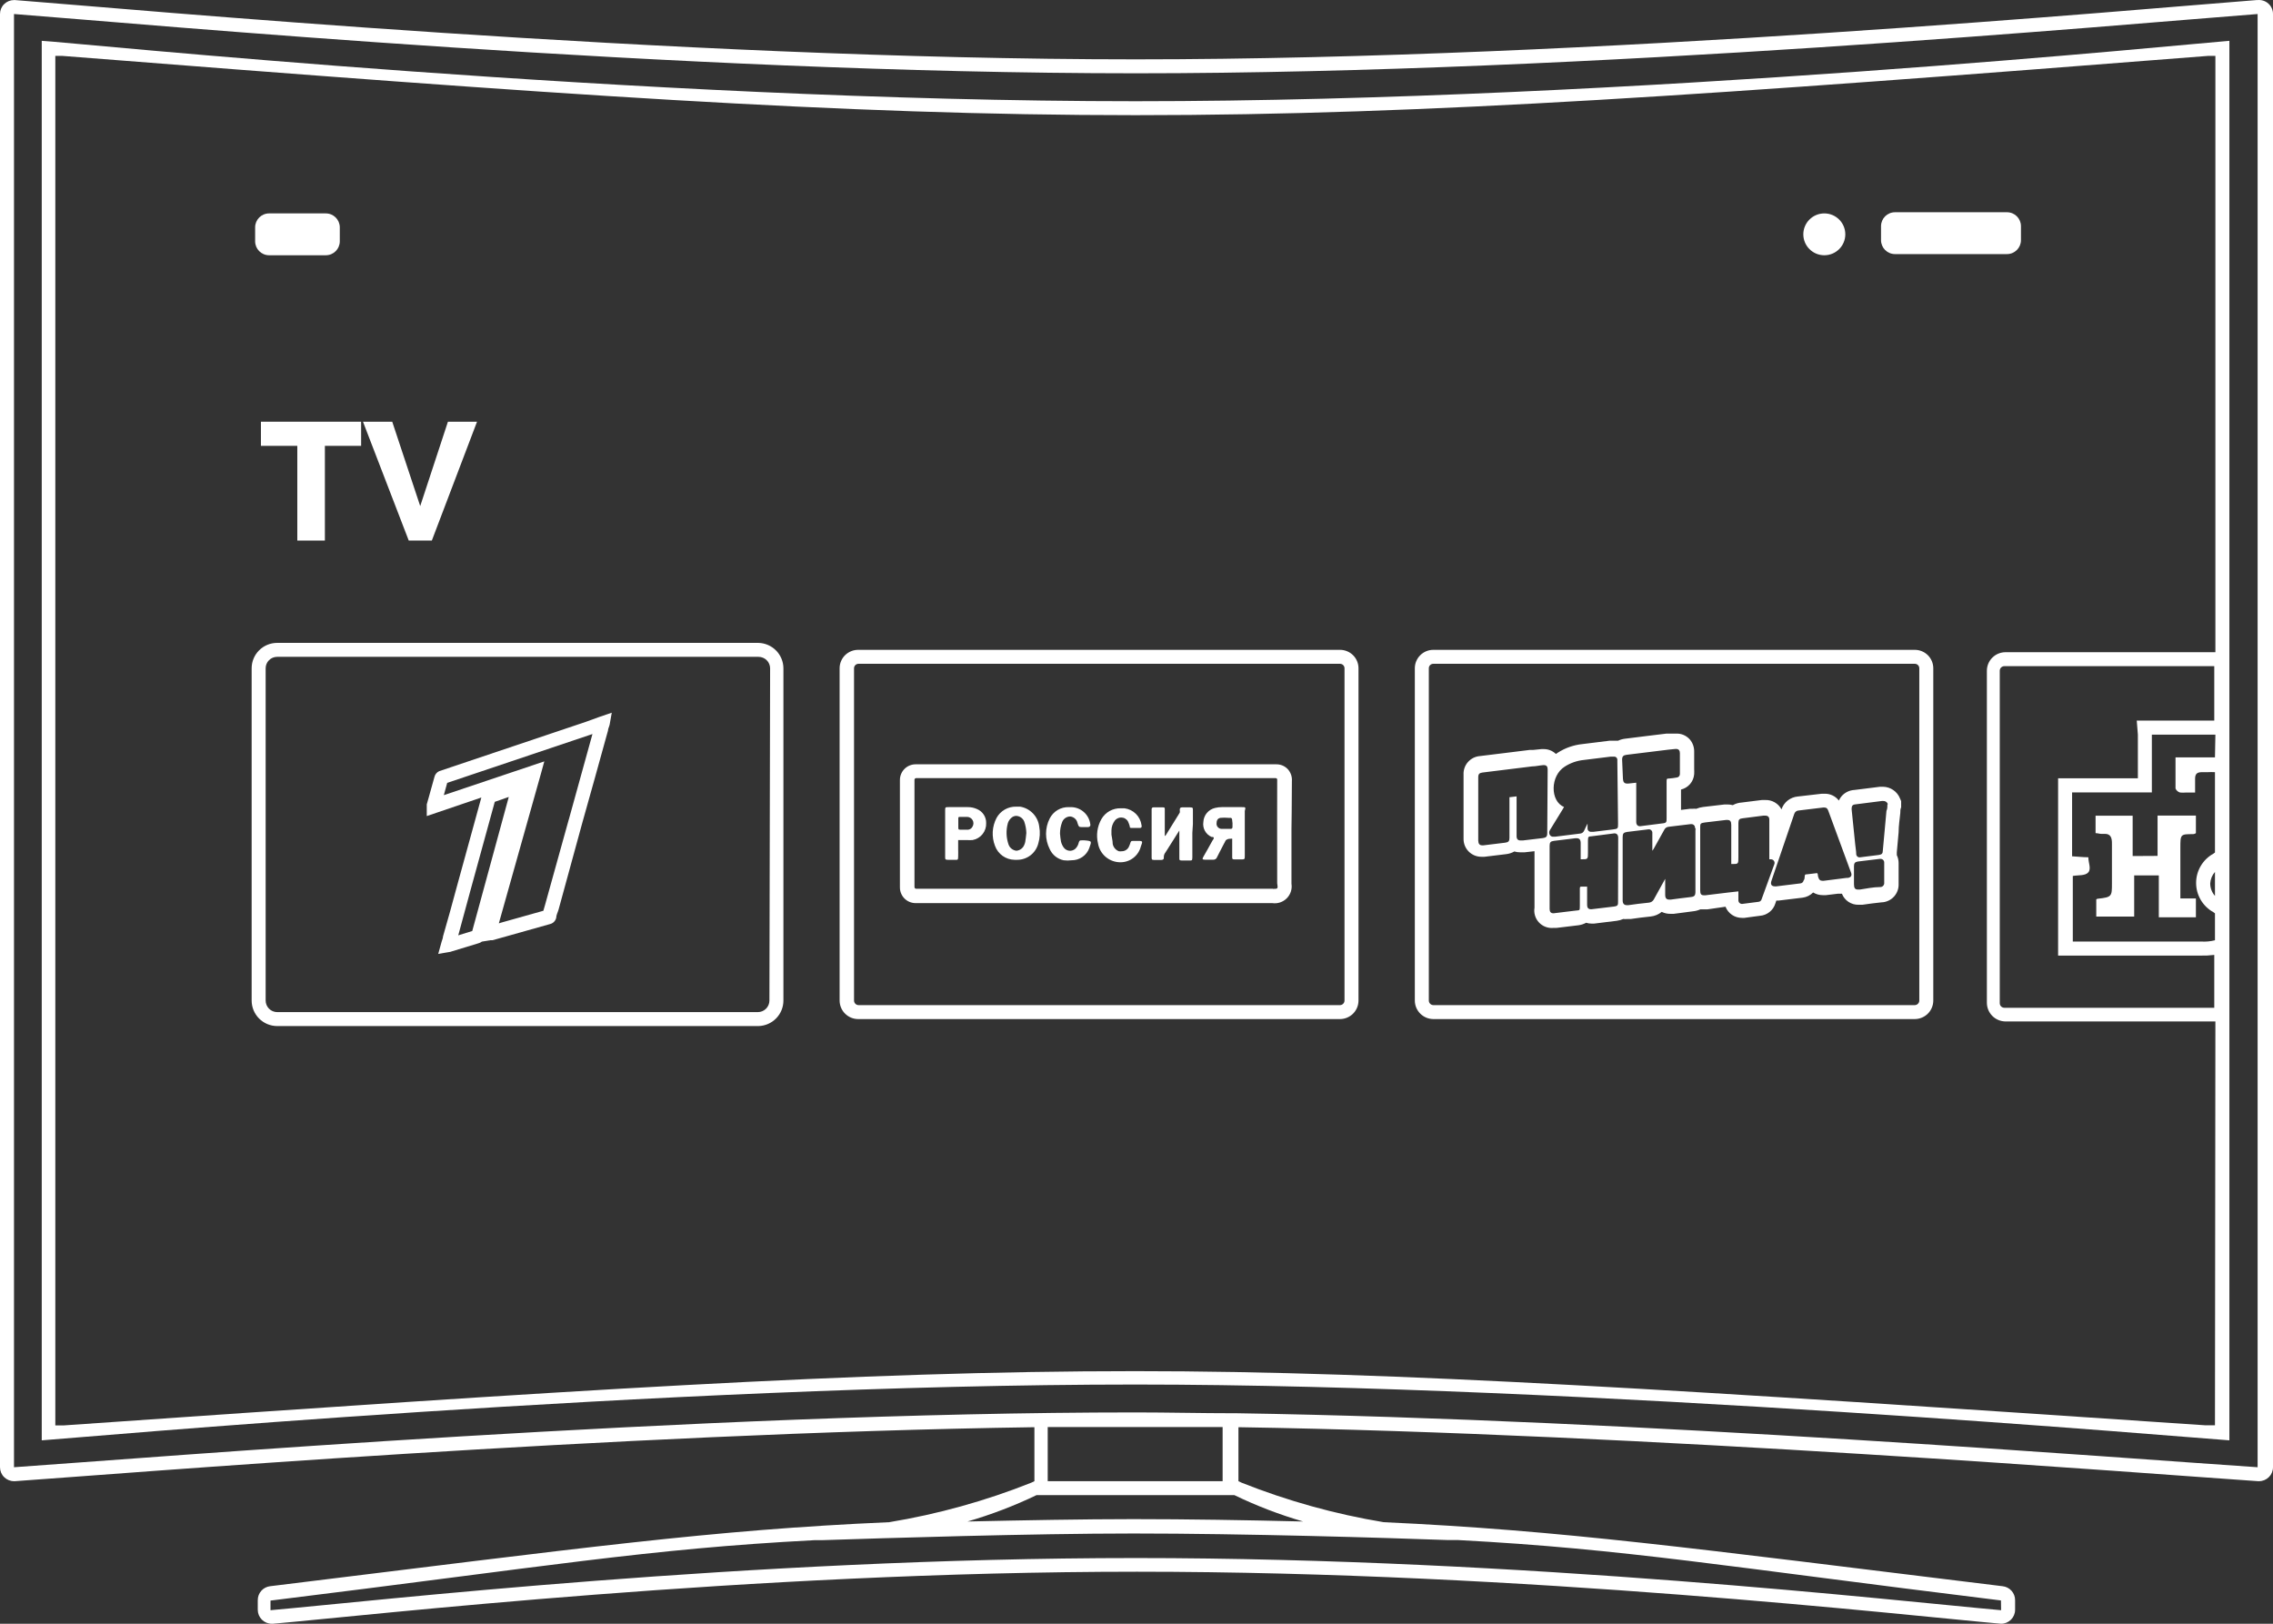 <svg width="196" height="140" viewBox="0 0 196 140" version="1.1" xmlns="http://www.w3.org/2000/svg" xmlns:xlink="http://www.w3.org/1999/xlink">
<rect x="0" y="0" width="196" height="140" fill="#333333" stroke="none"/>
<title>Tv2</title>
<desc>Created using Figma</desc>
<g id="Canvas" transform="translate(-10062 -1385)">
<g id="Tv2">
<g id="Layer 2">
<g id="Layer 1">
<g id="Vector">
<use xlink:href="#path0_fill" transform="translate(10062 1385)" fill="#FFFFFF"/>
</g>
<g id="Vector">
<use xlink:href="#path1_fill" transform="translate(10065.6 1388.52)" fill="#FFFFFF"/>
</g>
<g id="Vector">
<use xlink:href="#path2_fill" transform="translate(10084.5 1421.36)" fill="#FFFFFF"/>
</g>
<g id="Vector">
<use xlink:href="#path3_fill" transform="translate(10093.3 1421.36)" fill="#FFFFFF"/>
</g>
<g id="Vector">
<use xlink:href="#path4_fill" transform="translate(10098.8 1446.45)" fill="#FFFFFF"/>
</g>
<g id="Vector">
<use xlink:href="#path5_fill" transform="translate(10083.7 1440.43)" fill="#FFFFFF"/>
</g>
<g id="Vector">
<use xlink:href="#path6_fill" transform="translate(10134.4 1441.03)" fill="#FFFFFF"/>
</g>
<g id="Vector">
<use xlink:href="#path7_fill" transform="translate(10139.6 1450.9)" fill="#FFFFFF"/>
</g>
<g id="Vector">
<use xlink:href="#path8_fill" transform="translate(10165.7 1454.59)" fill="#FFFFFF"/>
</g>
<g id="Vector">
<use xlink:href="#path9_fill" transform="translate(10161.3 1454.61)" fill="#FFFFFF"/>
</g>
<g id="Vector">
<use xlink:href="#path10_fill" transform="translate(10156.6 1454.69)" fill="#FFFFFF"/>
</g>
<g id="Vector">
<use xlink:href="#path11_fill" transform="translate(10152.2 1454.59)" fill="#FFFFFF"/>
</g>
<g id="Vector">
<use xlink:href="#path12_fill" transform="translate(10147.6 1454.55)" fill="#FFFFFF"/>
</g>
<g id="Vector">
<use xlink:href="#path13_fill" transform="translate(10143.5 1454.59)" fill="#FFFFFF"/>
</g>
<g id="Vector">
<use xlink:href="#path14_fill" transform="translate(10184 1441.03)" fill="#FFFFFF"/>
</g>
<g id="Vector">
<use xlink:href="#path15_fill" transform="translate(10188.2 1448.25)" fill="#FFFFFF"/>
</g>
<g id="Vector">
<use xlink:href="#path16_fill" transform="translate(10084 1403.4)" fill="#FFFFFF"/>
</g>
<g id="Vector">
<use xlink:href="#path17_fill" transform="translate(10224.2 1403.3)" fill="#FFFFFF"/>
</g>
<g id="Vector">
<use xlink:href="#path18_fill" transform="translate(10217.5 1403.4)" fill="#FFFFFF"/>
</g>
<g id="Vector">
<use xlink:href="#path19_fill" transform="translate(10242.7 1455.32)" fill="#FFFFFF"/>
</g>
</g>
</g>
</g>
</g>
<defs>
<path id="path0_fill" d="M 194.673 0.006L 194.588 0.006C 185.092 0.728 137.633 5.117 97.934 5.117C 57.92 5.117 10.764 0.728 1.291 0.006L 1.207 0.006C 0.887 0.006 0.58 0.133 0.353 0.358C 0.127 0.584 3.26546e-16 0.89 0 1.209L 2.34443e-16 126.506C 4.10276e-16 126.825 0.127 127.131 0.353 127.356C 0.58 127.582 0.887 127.708 1.207 127.708L 1.291 127.708C 10.16 127.095 52.828 123.583 89.197 123.054L 89.197 126.361L 89.197 127.708L 88.92 127.841C 84.972 129.412 80.866 130.553 76.672 131.244C 61.263 131.918 50.499 133.433 23.289 136.765C 22.994 136.8 22.724 136.942 22.528 137.164C 22.332 137.386 22.225 137.672 22.227 137.967L 22.227 138.797C 22.227 139.116 22.354 139.422 22.58 139.648C 22.807 139.873 23.114 140 23.434 140L 23.542 140C 31.723 139.29 64.569 135.514 98.042 135.514C 131.515 135.514 164.409 139.29 172.554 140C 172.874 140 173.181 139.873 173.408 139.648C 173.634 139.422 173.761 139.116 173.761 138.797L 173.761 137.967C 173.763 137.67 173.654 137.383 173.456 137.161C 173.257 136.938 172.984 136.797 172.687 136.765C 145.489 133.433 134.725 131.954 119.316 131.244C 115.123 130.551 111.016 129.41 107.068 127.841L 106.791 127.708L 106.791 126.133L 106.791 123.054C 141.784 123.607 185.743 127.107 194.709 127.708L 194.793 127.708C 195.113 127.708 195.42 127.582 195.647 127.356C 195.873 127.131 196 126.825 196 126.506L 196 1.209C 196.001 1.04 195.966 0.873 195.898 0.719C 195.83 0.565 195.73 0.426 195.605 0.313C 195.48 0.199 195.332 0.113 195.172 0.061C 195.011 0.008 194.841 -0.011 194.673 0.006ZM 106.441 128.911C 108.348 129.833 110.33 130.593 112.365 131.184C 107.539 131.064 102.374 130.98 97.716 130.98C 93.469 130.98 88.268 131.076 83.429 131.184C 85.472 130.591 87.462 129.831 89.378 128.911L 106.441 128.911ZM 172.554 138.833C 163.951 138.076 131.383 134.335 97.934 134.335C 64.485 134.335 31.929 138.076 23.325 138.833L 23.325 138.004C 47.253 135.057 55.712 133.554 70.204 132.796L 70.832 132.796C 76.286 132.615 88.932 132.219 97.728 132.219C 107.382 132.219 119.449 132.591 124.83 132.784L 125.156 132.784L 125.723 132.784C 140.203 133.554 148.65 135.057 172.542 137.992L 172.554 138.833ZM 90.344 127.708L 90.344 126.361L 90.344 123.042L 97.885 123.042L 105.427 123.042L 105.427 126.169L 105.427 127.708L 90.344 127.708ZM 106.682 121.851L 106.465 121.851C 103.557 121.851 100.697 121.779 97.934 121.779C 60.334 121.779 12.767 125.712 1.207 126.506L 1.207 1.209C 12.429 2.063 58.306 6.32 97.946 6.32C 137.319 6.32 183.414 2.063 194.673 1.209L 194.673 126.506C 183.704 125.784 141.181 122.393 106.682 121.851Z"/>
<path id="path1_fill" d="M 188.639 9.17585e-08C 186.359 0.144 136.933 5.208 94.314 5.208C 51.404 5.208 2.281 0.096 0 9.17585e-08L 0 120.667C 2.269 120.534 53.637 115.856 94.314 115.856C 132.782 115.856 186.383 120.534 188.639 120.667L 188.639 84.586L 188.639 61.795L 188.639 59.81L 188.639 52.714L 188.639 9.17585e-08ZM 180.748 59.822L 180.748 63.587L 173.87 63.587L 173.87 71.464L 173.87 78.873L 175.076 78.873L 186.129 78.873C 186.533 78.883 186.936 78.863 187.336 78.813L 187.336 83.371L 169.236 83.371C 169.184 83.371 169.132 83.361 169.084 83.341C 169.035 83.321 168.991 83.292 168.954 83.255C 168.917 83.218 168.888 83.174 168.868 83.126C 168.848 83.078 168.838 83.026 168.838 82.974L 168.838 54.302C 168.841 54.199 168.884 54.101 168.959 54.029C 169.033 53.957 169.132 53.917 169.236 53.917L 187.336 53.917L 187.336 58.607L 180.651 58.607L 180.748 59.822ZM 187.396 71.645L 187.396 73.725C 187.133 73.431 186.987 73.05 186.986 72.655C 187.008 72.286 187.153 71.935 187.396 71.657L 187.396 71.645ZM 187.396 119.368L 186.54 119.368C 141.893 116.361 116.842 114.701 94.277 114.701C 70.373 114.701 45.335 116.361 1.894 119.38L 1.17 119.38L 1.17 1.299L 1.774 1.299C 43.971 4.618 69.046 6.41 94.314 6.41C 119.581 6.41 144.475 4.618 186.805 1.299L 187.433 1.299L 187.433 52.714L 169.333 52.714C 168.909 52.714 168.503 52.881 168.202 53.178C 167.901 53.476 167.731 53.88 167.728 54.302L 167.728 82.95C 167.731 83.373 167.901 83.778 168.201 84.078C 168.501 84.377 168.908 84.546 169.333 84.55L 187.433 84.55L 187.396 119.368ZM 187.396 61.783L 183.994 61.783C 183.994 62.685 183.994 63.575 183.994 64.465C 184.029 64.549 184.083 64.624 184.152 64.685C 184.221 64.745 184.303 64.789 184.392 64.813C 184.565 64.826 184.738 64.826 184.911 64.813L 185.683 64.813C 185.683 64.356 185.683 64.008 185.683 63.611C 185.683 63.214 185.852 63.057 186.262 63.057L 186.757 63.057C 186.97 63.045 187.183 63.045 187.396 63.057L 187.396 69.985L 187.264 70.081C 186.811 70.331 186.434 70.697 186.171 71.141C 185.908 71.585 185.77 72.091 185.77 72.607C 185.77 73.123 185.908 73.629 186.171 74.073C 186.434 74.517 186.811 74.883 187.264 75.132L 187.396 75.229L 187.396 77.55C 187.003 77.65 186.595 77.687 186.19 77.658L 175.137 77.658L 175.137 72.005C 175.607 71.921 176.211 72.005 176.476 71.693C 176.741 71.38 176.476 70.863 176.476 70.394C 176.005 70.394 175.547 70.334 175.076 70.31L 175.076 64.801L 181.954 64.801L 181.954 59.822L 187.433 59.822L 187.396 61.783Z"/>
<path id="path2_fill" d="M 5.514 10.247L 5.514 2.081L 8.64 2.081L 8.64 -5.50551e-07L -7.36495e-07 -5.50551e-07L -7.36495e-07 2.081L 3.137 2.081L 3.137 10.247L 5.514 10.247Z"/>
<path id="path3_fill" d="M 5.937 10.247L 9.834 -5.50551e-07L 7.325 -5.50551e-07L 4.935 7.276L 2.522 -5.50551e-07L -1.84124e-07 -5.50551e-07L 3.946 10.247L 5.937 10.247Z"/>
<path id="path4_fill" d="M 13.732 0.782L 1.074 5.039C 0.972 5.084 0.882 5.152 0.811 5.238C 0.74 5.324 0.689 5.424 0.664 5.532L 0.181 7.264L -2.76186e-07 7.902L -2.76186e-07 8.912L 4.706 7.312L 2.606 14.95C 2.22 16.393 1.822 17.836 1.4 19.291C 1.4 19.448 1.315 19.592 1.279 19.748L 0.989 20.795L 1.919 20.638C 2.002 20.631 2.083 20.61 2.16 20.578L 4.453 19.881C 4.562 19.852 4.664 19.803 4.754 19.736L 5.49 19.616L 5.671 19.616L 6.878 19.279L 10.595 18.233C 10.733 18.206 10.86 18.139 10.961 18.041C 11.062 17.942 11.132 17.817 11.162 17.68C 11.162 17.451 11.294 17.223 11.367 16.97L 13.406 9.513C 14.13 6.948 14.846 4.378 15.554 1.804L 15.626 1.551C 15.626 1.383 15.735 1.203 15.771 1.022L 15.952 1.83517e-07L 14.89 0.361L 13.732 0.782ZM 3.922 18.822L 2.715 19.195C 3.077 17.888 3.431 16.585 3.777 15.286L 5.864 7.685L 7.071 7.264L 3.922 18.822ZM 12.248 9.201L 10.196 16.585L 10.052 17.078L 6.54 18.064L 6.214 18.161C 7.413 13.871 8.62 9.581 9.834 5.292L 10.136 4.197L 1.472 7.108L 1.762 6.05L 14.106 1.9L 14.287 1.84C 13.611 4.31 12.931 6.767 12.248 9.213L 12.248 9.201Z"/>
<path id="path5_fill" d="M 43.706 2.2022e-06L 2.196 2.2022e-06C 1.614 2.2022e-06 1.055 0.231 0.643 0.641C 0.231 1.052 2.46475e-10 1.608 2.46475e-10 2.189L 2.46475e-10 30.837C -8.71267e-06 31.419 0.231 31.977 0.642 32.389C 1.054 32.802 1.613 33.035 2.196 33.038L 43.706 33.038C 44.281 33.022 44.827 32.784 45.228 32.373C 45.63 31.962 45.854 31.411 45.854 30.837L 45.854 2.189C 45.851 1.618 45.625 1.07 45.224 0.661C 44.823 0.253 44.279 0.016 43.706 2.2022e-06ZM 44.647 30.837C 44.647 31.102 44.541 31.356 44.354 31.543C 44.166 31.73 43.911 31.835 43.645 31.835L 2.196 31.835C 1.933 31.832 1.681 31.726 1.496 31.539C 1.311 31.352 1.207 31.1 1.207 30.837L 1.207 2.189C 1.207 1.927 1.311 1.677 1.496 1.492C 1.682 1.307 1.934 1.203 2.196 1.203L 43.706 1.203C 43.969 1.203 44.222 1.306 44.41 1.491C 44.597 1.675 44.704 1.926 44.707 2.189L 44.647 30.837Z"/>
<path id="path6_fill" d="M 43.151 0L 1.629 0C 1.417 -0.004 1.206 0.033 1.008 0.111C 0.811 0.188 0.631 0.305 0.479 0.452C 0.327 0.6 0.207 0.777 0.125 0.972C 0.042 1.167 -5.47712e-05 1.376 5.31398e-08 1.588L 5.31398e-08 30.236C -1.19194e-05 30.658 0.167 31.063 0.466 31.363C 0.764 31.663 1.169 31.833 1.593 31.836L 43.151 31.836C 43.574 31.833 43.979 31.663 44.278 31.363C 44.576 31.063 44.743 30.658 44.743 30.236L 44.743 1.588C 44.743 1.167 44.576 0.763 44.277 0.465C 43.978 0.168 43.573 0 43.151 0ZM 43.537 30.236C 43.537 30.339 43.496 30.439 43.424 30.513C 43.352 30.587 43.254 30.63 43.151 30.633L 1.629 30.633C 1.526 30.63 1.427 30.587 1.355 30.513C 1.283 30.439 1.243 30.339 1.243 30.236L 1.243 1.588C 1.243 1.486 1.284 1.388 1.356 1.316C 1.428 1.244 1.527 1.203 1.629 1.203L 43.151 1.203C 43.253 1.203 43.351 1.244 43.424 1.316C 43.496 1.388 43.537 1.486 43.537 1.588L 43.537 30.236Z"/>
<path id="path7_fill" d="M 33.799 1.455C 33.814 1.268 33.791 1.08 33.731 0.902C 33.67 0.725 33.575 0.561 33.449 0.421C 33.323 0.286 33.169 0.179 32.999 0.106C 32.828 0.034 32.645 -0.002 32.459 0L 32.254 0L 1.339 0C 0.983 0.003 0.642 0.147 0.392 0.399C 0.141 0.651 -1.8254e-05 0.992 -4.04965e-06 1.347L -4.04965e-06 10.62C -1.8254e-05 10.975 0.141 11.316 0.392 11.568C 0.642 11.82 0.983 11.964 1.339 11.967L 32.11 11.967C 32.337 12 32.568 11.979 32.785 11.907C 33.003 11.834 33.2 11.711 33.361 11.549C 33.522 11.386 33.642 11.188 33.712 10.97C 33.782 10.752 33.799 10.521 33.763 10.295C 33.763 9.093 33.763 7.228 33.763 5.569C 33.799 3.668 33.787 1.732 33.799 1.455ZM 32.158 10.728L 1.388 10.728C 1.351 10.725 1.318 10.709 1.293 10.682C 1.268 10.655 1.255 10.62 1.255 10.584L 1.255 1.335C 1.255 1.299 1.268 1.264 1.293 1.237C 1.318 1.21 1.351 1.194 1.388 1.191L 32.399 1.191C 32.508 1.191 32.544 1.263 32.532 1.383C 32.52 1.504 32.532 7.397 32.532 10.247C 32.604 10.74 32.604 10.74 32.158 10.74L 32.158 10.728Z"/>
<path id="path8_fill" d="M 3.373 5.02108e-06L 1.659 5.02108e-06C 1.46 -0 1.261 0.024 1.068 0.072C 0.793 0.137 0.546 0.29 0.365 0.507C 0.185 0.724 0.08 0.993 0.066 1.275C 0.023 1.539 0.069 1.811 0.198 2.046C 0.327 2.282 0.531 2.467 0.778 2.574L 0.875 2.574C 0.959 2.574 0.983 2.658 0.947 2.742L 0.851 2.886C 0.597 3.356 0.332 3.813 0.066 4.282C -0.042 4.486 -0.03 4.522 0.199 4.534L 0.935 4.534C 1.005 4.535 1.073 4.513 1.13 4.472C 1.186 4.43 1.228 4.372 1.249 4.306C 1.406 3.981 1.587 3.656 1.756 3.319C 1.925 2.983 1.912 3.007 1.997 2.862C 2.051 2.815 2.114 2.779 2.183 2.756C 2.251 2.734 2.323 2.725 2.395 2.73C 2.446 2.713 2.501 2.713 2.552 2.73C 2.562 2.761 2.562 2.795 2.552 2.826L 2.552 3.103C 2.552 3.5 2.552 3.897 2.552 4.306C 2.552 4.45 2.552 4.51 2.769 4.51L 3.288 4.51C 3.638 4.51 3.638 4.51 3.638 4.173L 3.638 2.249L 3.638 0.337C 3.723 3.54847e-06 3.723 5.02108e-06 3.373 5.02108e-06ZM 2.576 1.756C 2.57 1.785 2.555 1.813 2.534 1.834C 2.512 1.855 2.485 1.87 2.455 1.876L 1.623 1.876C 1.511 1.87 1.405 1.822 1.327 1.742C 1.248 1.662 1.203 1.555 1.201 1.443C 1.201 1.167 1.273 0.974 1.538 0.926C 1.767 0.904 1.997 0.904 2.226 0.926L 2.455 0.926C 2.455 0.926 2.54 0.998 2.54 1.046C 2.58 1.263 2.592 1.499 2.576 1.756Z"/>
<path id="path9_fill" d="M 3.564 1.456C 3.564 1.059 3.564 0.65 3.564 0.253C 3.564 0.037 3.564 0.013 3.323 0.001L 2.623 0.001C 2.478 0.001 2.43 0.073 2.43 0.229C 2.446 0.304 2.446 0.382 2.43 0.458L 1.224 2.406L 1.139 2.478C 1.134 2.438 1.134 2.398 1.139 2.358L 1.139 0.157C 1.139 0.061 1.139 0.001 0.994 0.001L 0.162 0.001C 0.141 -0.001 0.119 0.001 0.099 0.009C 0.08 0.016 0.062 0.027 0.047 0.042C 0.032 0.057 0.02 0.075 0.013 0.095C 0.006 0.115 0.003 0.136 0.005 0.157C -0.002 0.237 -0.002 0.317 0.005 0.397C 0.005 1.299 0.005 2.201 0.005 3.116L 0.005 4.318C 0.005 4.463 0.005 4.535 0.21 4.535L 0.837 4.535C 0.994 4.535 1.079 4.463 1.055 4.294C 1.052 4.145 1.104 4 1.199 3.885L 2.249 2.226L 2.394 1.997C 2.4 2.017 2.4 2.038 2.394 2.057C 2.4 2.161 2.4 2.266 2.394 2.37L 2.394 4.354C 2.394 4.559 2.394 4.571 2.611 4.583L 3.251 4.583C 3.492 4.583 3.504 4.583 3.516 4.33C 3.516 3.621 3.516 2.911 3.516 2.201L 3.564 1.456Z"/>
<path id="path10_fill" d="M 3.677 2.815C 3.545 2.815 3.4 2.815 3.267 2.815L 3.11 2.815C 2.929 2.815 2.917 2.815 2.82 3.14C 2.793 3.214 2.761 3.287 2.724 3.357C 2.666 3.462 2.58 3.55 2.476 3.611C 2.372 3.673 2.254 3.705 2.133 3.705C 2.049 3.718 1.963 3.718 1.879 3.705C 1.743 3.654 1.623 3.568 1.53 3.456C 1.437 3.344 1.374 3.211 1.348 3.068C 1.348 2.803 1.276 2.539 1.24 2.274C 1.24 2.142 1.24 2.009 1.24 1.889C 1.248 1.584 1.353 1.289 1.541 1.047C 1.606 0.969 1.687 0.906 1.779 0.863C 1.871 0.819 1.971 0.796 2.072 0.795C 2.192 0.794 2.31 0.824 2.414 0.883C 2.518 0.943 2.604 1.028 2.664 1.132C 2.728 1.267 2.781 1.408 2.82 1.552C 2.82 1.637 2.82 1.697 2.953 1.697L 3.689 1.697C 3.834 1.697 3.87 1.613 3.834 1.456C 3.784 1.086 3.612 0.742 3.346 0.479C 3.08 0.216 2.734 0.048 2.362 0.001L 2.048 0.001C 1.709 -0.01 1.374 0.072 1.078 0.237C 0.783 0.402 0.538 0.645 0.371 0.939C 0.013 1.575 -0.091 2.323 0.081 3.032C 0.159 3.493 0.401 3.91 0.762 4.208C 1.123 4.506 1.58 4.665 2.048 4.655C 2.446 4.649 2.83 4.513 3.142 4.267C 3.454 4.021 3.676 3.68 3.774 3.296C 3.919 2.887 3.955 2.839 3.677 2.815Z"/>
<path id="path11_fill" d="M 3.304 2.864L 3.099 2.864C 2.894 2.864 2.87 2.864 2.773 3.212C 2.748 3.28 2.716 3.345 2.677 3.405C 2.616 3.512 2.529 3.601 2.423 3.665C 2.317 3.728 2.197 3.763 2.073 3.766C 1.964 3.766 1.857 3.74 1.76 3.689C 1.664 3.639 1.581 3.566 1.518 3.477C 1.411 3.324 1.333 3.153 1.289 2.972C 1.249 2.745 1.221 2.516 1.204 2.286C 1.203 1.949 1.264 1.615 1.385 1.3C 1.437 1.156 1.532 1.032 1.658 0.944C 1.783 0.856 1.932 0.808 2.085 0.807C 2.237 0.822 2.38 0.885 2.492 0.987C 2.605 1.088 2.683 1.224 2.713 1.372C 2.809 1.673 2.833 1.721 3.051 1.721L 3.195 1.721C 3.34 1.721 3.485 1.721 3.618 1.721C 3.751 1.721 3.859 1.637 3.811 1.444C 3.755 1.055 3.564 0.697 3.27 0.434C 2.977 0.17 2.601 0.017 2.206 0.001L 1.977 0.001C 1.633 -0.011 1.294 0.075 0.998 0.25C 0.703 0.425 0.465 0.681 0.312 0.987C 0.107 1.394 -4.48615e-06 1.843 -4.48615e-06 2.298C -4.48615e-06 2.754 0.107 3.202 0.312 3.609C 0.42 3.856 0.586 4.073 0.796 4.243C 1.006 4.412 1.254 4.529 1.518 4.583C 1.746 4.614 1.978 4.614 2.206 4.583C 2.537 4.586 2.86 4.488 3.132 4.3C 3.405 4.113 3.612 3.846 3.726 3.537C 3.919 2.948 4.016 2.924 3.304 2.864Z"/>
<path id="path12_fill" d="M 2.37 0.001L 2.032 0.001C 1.686 -0.01 1.344 0.076 1.043 0.248C 0.743 0.42 0.496 0.672 0.331 0.975C 0.139 1.344 0.027 1.749 0.004 2.163C -0.018 2.578 0.048 2.993 0.198 3.38C 0.324 3.729 0.552 4.03 0.854 4.245C 1.156 4.46 1.517 4.578 1.888 4.583L 2.117 4.583C 2.531 4.583 2.933 4.446 3.261 4.194C 3.588 3.941 3.823 3.587 3.927 3.188C 4.075 2.709 4.104 2.201 4.011 1.709C 3.958 1.286 3.769 0.892 3.474 0.585C 3.178 0.277 2.791 0.072 2.37 0.001ZM 2.805 3.044C 2.788 3.122 2.764 3.198 2.732 3.272C 2.68 3.417 2.588 3.543 2.466 3.637C 2.344 3.73 2.198 3.788 2.045 3.801C 1.894 3.784 1.751 3.725 1.632 3.632C 1.512 3.539 1.421 3.414 1.369 3.272C 1.16 2.675 1.139 2.029 1.308 1.42C 1.364 1.242 1.468 1.084 1.61 0.963C 1.725 0.856 1.875 0.796 2.032 0.795C 2.182 0.803 2.327 0.853 2.449 0.941C 2.571 1.028 2.665 1.149 2.72 1.288C 2.831 1.605 2.892 1.938 2.901 2.274C 2.877 2.563 2.841 2.803 2.805 3.044Z"/>
<path id="path13_fill" d="M 2.751 0.169C 2.498 0.053 2.221 -0.004 1.943 0L 0.302 0C -3.59617e-07 0 -3.68248e-07 0 -3.68248e-07 0.325L -3.68248e-07 4.258C -3.68248e-07 4.522 3.68607e-06 4.534 0.278 4.546L 0.881 4.546C 1.098 4.546 1.11 4.546 1.122 4.294C 1.134 4.041 1.122 3.825 1.122 3.596C 1.122 3.368 1.122 3.091 1.122 2.839L 1.846 2.839C 2.019 2.851 2.192 2.851 2.365 2.839C 2.706 2.778 3.013 2.595 3.228 2.325C 3.443 2.055 3.553 1.716 3.536 1.371C 3.541 1.116 3.469 0.864 3.329 0.65C 3.189 0.435 2.988 0.268 2.751 0.169ZM 2.365 1.672C 2.329 1.747 2.275 1.811 2.208 1.86C 2.14 1.908 2.061 1.939 1.979 1.949L 1.665 1.949L 1.388 1.949C 1.074 1.949 1.146 1.949 1.134 1.419L 1.134 0.998C 1.134 0.89 1.134 0.842 1.267 0.842L 1.894 0.842C 1.991 0.844 2.086 0.871 2.168 0.92C 2.251 0.969 2.32 1.039 2.368 1.123C 2.415 1.207 2.44 1.302 2.439 1.398C 2.439 1.494 2.413 1.589 2.365 1.672Z"/>
<path id="path14_fill" d="M 43.114 2.2022e-06L 1.593 2.2022e-06C 1.17 2.2022e-06 0.765 0.167 0.467 0.465C 0.168 0.763 2.21013e-06 1.167 2.21013e-06 1.588L 2.21013e-06 30.236C -9.76237e-06 30.658 0.167 31.063 0.466 31.363C 0.764 31.662 1.169 31.832 1.593 31.835L 43.114 31.835C 43.538 31.832 43.943 31.662 44.242 31.363C 44.54 31.063 44.707 30.658 44.707 30.236L 44.707 1.588C 44.707 1.167 44.539 0.763 44.241 0.465C 43.942 0.167 43.537 2.2022e-06 43.114 2.2022e-06ZM 43.501 30.236C 43.501 30.339 43.46 30.438 43.388 30.512C 43.316 30.586 43.218 30.63 43.114 30.633L 1.593 30.633C 1.489 30.63 1.391 30.586 1.319 30.512C 1.247 30.438 1.207 30.339 1.207 30.236L 1.207 1.588C 1.207 1.485 1.247 1.388 1.32 1.315C 1.392 1.243 1.49 1.203 1.593 1.203L 43.114 1.203C 43.217 1.203 43.315 1.243 43.388 1.315C 43.46 1.388 43.501 1.485 43.501 1.588L 43.501 30.236Z"/>
<path id="path15_fill" d="M 36.178 4.585L 35.913 4.585L 34.477 4.765L 33.704 4.861C 33.495 4.872 33.29 4.924 33.102 5.015C 32.913 5.106 32.745 5.234 32.606 5.39C 32.506 5.505 32.424 5.635 32.365 5.775C 32.224 5.59 32.041 5.44 31.832 5.338C 31.622 5.236 31.392 5.184 31.158 5.186L 30.893 5.186L 29.855 5.306L 28.817 5.426C 28.501 5.455 28.2 5.575 27.952 5.771C 27.703 5.968 27.517 6.233 27.418 6.533C 27.284 6.281 27.082 6.072 26.834 5.929C 26.586 5.787 26.303 5.717 26.018 5.727L 25.728 5.727L 24.763 5.847L 23.991 5.944C 23.719 5.959 23.455 6.037 23.218 6.172C 23.069 6.131 22.915 6.11 22.76 6.112L 22.506 6.112L 20.66 6.328C 20.457 6.352 20.258 6.405 20.069 6.485C 19.961 6.473 19.851 6.473 19.743 6.485L 19.526 6.485L 18.754 6.581C 18.754 5.996 18.754 5.41 18.754 4.825C 19.059 4.752 19.333 4.585 19.537 4.347C 19.74 4.11 19.863 3.814 19.888 3.502C 19.896 3.35 19.896 3.197 19.888 3.045C 19.888 2.54 19.888 2.035 19.888 1.566C 19.898 1.179 19.765 0.802 19.514 0.507C 19.364 0.338 19.178 0.204 18.969 0.116C 18.76 0.029 18.534 -0.01 18.307 0.002L 18.078 0.002L 17.825 0.002L 17.499 0.002L 15.809 0.207L 13.891 0.447C 13.694 0.473 13.503 0.53 13.324 0.616L 13.022 0.616L 12.588 0.616L 10.259 0.904C 9.498 0.981 8.765 1.236 8.123 1.65L 7.966 1.758C 7.822 1.619 7.652 1.51 7.466 1.438C 7.279 1.366 7.08 1.331 6.88 1.337L 6.723 1.337L 6.011 1.409L 5.71 1.409L 3.574 1.674L 1.414 1.939C 1.016 1.969 0.646 2.154 0.382 2.453C 0.118 2.751 -0.018 3.141 0.002 3.538L 0.002 9.071C -0.001 9.275 0.037 9.478 0.114 9.668C 0.191 9.858 0.305 10.03 0.451 10.175C 0.596 10.32 0.769 10.434 0.959 10.511C 1.149 10.587 1.353 10.625 1.559 10.622L 1.8 10.622L 3.682 10.394C 3.929 10.365 4.167 10.288 4.382 10.165C 4.543 10.213 4.709 10.237 4.877 10.237L 5.046 10.237L 5.142 10.237L 5.263 10.237L 6.12 10.141L 6.12 15.012C 6.082 15.239 6.097 15.472 6.163 15.692C 6.23 15.913 6.346 16.115 6.504 16.284C 6.661 16.452 6.855 16.582 7.071 16.664C 7.287 16.746 7.519 16.777 7.749 16.756L 8.002 16.756L 9.909 16.527C 10.141 16.496 10.366 16.423 10.572 16.311C 10.725 16.359 10.883 16.383 11.043 16.383L 11.26 16.383L 12.226 16.263L 13.215 16.142C 13.407 16.117 13.594 16.065 13.77 15.986C 13.894 15.999 14.02 15.999 14.144 15.986L 14.422 15.986C 14.989 15.902 15.556 15.83 16.147 15.77C 16.493 15.732 16.821 15.594 17.088 15.373C 17.321 15.487 17.577 15.545 17.837 15.541L 18.126 15.541L 19.224 15.397L 19.767 15.325C 19.992 15.305 20.213 15.248 20.419 15.156L 20.757 15.156L 21.022 15.156L 22.591 14.928C 22.701 15.214 22.897 15.459 23.152 15.631C 23.406 15.803 23.707 15.893 24.015 15.89L 24.22 15.89L 24.92 15.794L 25.559 15.71C 25.862 15.687 26.15 15.573 26.387 15.384C 26.624 15.196 26.798 14.94 26.887 14.651L 26.971 14.399L 27.152 14.399L 29.252 14.146C 29.59 14.099 29.904 13.943 30.145 13.701C 30.396 13.852 30.684 13.931 30.977 13.93L 31.255 13.93L 32.256 13.809L 32.63 13.809C 32.742 14.096 32.94 14.341 33.197 14.511C 33.454 14.681 33.758 14.768 34.066 14.759L 34.392 14.759C 34.971 14.675 35.526 14.603 36.106 14.543L 36.166 14.543C 36.547 14.498 36.897 14.312 37.147 14.023C 37.397 13.734 37.529 13.361 37.517 12.979L 37.517 11.163C 37.517 10.926 37.464 10.692 37.361 10.478C 37.366 10.398 37.366 10.317 37.361 10.237C 37.417 9.66 37.469 9.083 37.517 8.505C 37.517 7.94 37.614 7.363 37.662 6.846C 37.662 6.689 37.662 6.521 37.735 6.353L 37.735 6.244L 37.735 5.823L 37.638 5.595C 37.522 5.302 37.321 5.05 37.061 4.87C 36.801 4.69 36.494 4.591 36.178 4.585ZM 7.218 8.602C 7.218 8.878 7.121 8.974 6.844 9.01L 5.106 9.215L 4.937 9.215C 4.684 9.215 4.575 9.107 4.575 8.83L 4.575 5.414L 3.96 5.487L 3.96 8.998C 3.96 9.275 3.875 9.371 3.586 9.407L 1.715 9.636L 1.619 9.636C 1.39 9.636 1.281 9.516 1.269 9.239L 1.269 3.767C 1.269 3.49 1.365 3.394 1.631 3.358L 5.915 2.829C 6.228 2.829 6.542 2.744 6.868 2.72L 6.928 2.72C 7.158 2.72 7.254 2.841 7.254 3.093L 7.218 8.602ZM 13.324 14.471C 13.324 14.783 13.324 14.868 12.95 14.916L 11.043 15.144L 10.971 15.144C 10.765 15.144 10.657 15.012 10.657 14.795C 10.657 14.338 10.657 13.881 10.657 13.424L 10.657 13.196L 10.186 13.196C 10.066 13.196 10.029 13.196 10.029 13.376C 10.029 13.857 10.029 14.338 10.029 14.819C 10.029 15.301 10.029 15.216 9.655 15.264L 7.773 15.493L 7.749 15.493C 7.532 15.493 7.423 15.373 7.423 15.12L 7.423 9.672C 7.423 9.383 7.507 9.287 7.785 9.251L 9.655 9.022L 9.752 9.022C 9.993 9.022 10.102 9.155 10.102 9.443L 10.102 10.839L 10.174 10.839C 10.729 10.839 10.729 10.839 10.729 10.237C 10.729 9.888 10.729 9.552 10.729 9.203C 10.729 8.854 10.802 8.878 11.043 8.854L 13.01 8.602C 13.215 8.602 13.336 8.734 13.336 8.974L 13.324 14.471ZM 13.324 7.784C 13.324 8.169 13.324 8.217 12.889 8.265L 11.212 8.469L 11.007 8.469C 10.966 8.473 10.924 8.467 10.886 8.454C 10.847 8.44 10.811 8.418 10.782 8.39C 10.752 8.361 10.729 8.327 10.713 8.289C 10.698 8.251 10.691 8.21 10.693 8.169C 10.693 8.036 10.693 7.892 10.693 7.76C 10.597 7.964 10.488 8.157 10.403 8.361C 10.373 8.438 10.319 8.504 10.251 8.552C 10.182 8.599 10.101 8.624 10.017 8.626L 7.906 8.89L 7.749 8.89C 7.69 8.897 7.63 8.887 7.577 8.861C 7.524 8.836 7.479 8.796 7.447 8.746C 7.406 8.683 7.384 8.61 7.384 8.535C 7.384 8.461 7.406 8.387 7.447 8.325L 8.533 6.557L 8.666 6.328C 7.459 5.835 7.459 3.634 8.738 2.841C 9.229 2.527 9.787 2.334 10.367 2.275L 12.696 1.987L 12.986 1.987C 13.021 1.985 13.056 1.99 13.088 2.002C 13.121 2.014 13.151 2.032 13.177 2.056C 13.203 2.079 13.224 2.107 13.239 2.139C 13.253 2.17 13.262 2.205 13.263 2.239C 13.269 2.299 13.269 2.36 13.263 2.42L 13.324 7.784ZM 13.674 2.251C 13.674 1.963 13.782 1.866 14.06 1.83L 17.68 1.385L 18.259 1.325L 18.343 1.325C 18.549 1.325 18.657 1.458 18.657 1.686C 18.657 2.179 18.657 2.672 18.657 3.165C 18.663 3.274 18.663 3.382 18.657 3.49C 18.657 3.568 18.627 3.642 18.573 3.699C 18.519 3.755 18.445 3.788 18.367 3.791C 18.152 3.831 17.934 3.859 17.716 3.875C 17.559 3.875 17.511 3.875 17.511 4.091C 17.511 5.162 17.511 6.22 17.511 7.291C 17.511 7.639 17.511 7.712 17.113 7.748L 15.218 7.988C 15.013 7.988 14.892 7.856 14.892 7.615L 14.892 4.236L 14.217 4.308L 14.096 4.308C 13.867 4.308 13.758 4.176 13.746 3.899L 13.674 2.251ZM 19.997 8.265L 19.997 13.617C 19.997 13.978 19.912 14.062 19.562 14.098C 18.995 14.17 18.428 14.23 17.861 14.314L 17.752 14.314C 17.499 14.314 17.39 14.194 17.39 13.905L 17.39 12.522C 17.064 13.112 16.726 13.725 16.413 14.29C 16.37 14.373 16.307 14.444 16.228 14.494C 16.15 14.545 16.059 14.574 15.966 14.579C 15.375 14.639 14.76 14.711 14.204 14.795L 14.096 14.795C 13.842 14.795 13.722 14.663 13.722 14.374L 13.722 8.914C 13.722 8.614 13.806 8.529 14.096 8.481L 15.966 8.253C 16.01 8.251 16.054 8.258 16.095 8.275C 16.135 8.291 16.172 8.316 16.202 8.348C 16.231 8.381 16.254 8.419 16.267 8.46C 16.281 8.502 16.285 8.546 16.28 8.59C 16.28 9.095 16.28 9.588 16.28 10.105L 16.389 9.949L 17.306 8.301C 17.339 8.228 17.391 8.165 17.457 8.119C 17.523 8.072 17.599 8.044 17.68 8.036L 19.574 7.808L 19.647 7.808C 19.688 7.806 19.73 7.813 19.769 7.828C 19.808 7.843 19.843 7.866 19.872 7.896C 19.902 7.925 19.925 7.96 19.94 7.999C 19.955 8.038 19.962 8.079 19.96 8.12C 19.99 8.166 20.015 8.214 20.033 8.265L 19.997 8.265ZM 25.704 14.278C 25.689 14.341 25.653 14.397 25.603 14.438C 25.553 14.479 25.491 14.504 25.427 14.507L 24.027 14.687C 23.984 14.689 23.94 14.682 23.9 14.666C 23.86 14.65 23.823 14.626 23.793 14.596C 23.762 14.565 23.738 14.529 23.722 14.489C 23.707 14.448 23.699 14.406 23.701 14.363L 23.701 13.605L 22.844 13.701L 20.865 13.941L 20.721 13.941C 20.479 13.941 20.407 13.821 20.407 13.508L 20.407 8.132C 20.407 7.772 20.407 7.712 20.817 7.663L 22.639 7.447L 22.748 7.447C 22.989 7.447 23.086 7.567 23.086 7.868L 23.086 11.248L 23.158 11.248C 23.701 11.248 23.701 11.248 23.701 10.646L 23.701 7.712C 23.701 7.423 23.785 7.327 24.075 7.303L 25.861 7.074L 26.006 7.074C 26.247 7.074 26.368 7.182 26.368 7.423L 26.368 10.839L 26.5 10.839C 26.552 10.837 26.602 10.849 26.648 10.871C 26.694 10.894 26.733 10.928 26.763 10.969C 26.793 11.011 26.812 11.059 26.819 11.11C 26.826 11.16 26.82 11.212 26.802 11.259L 25.704 14.278ZM 33.065 12.438L 31.062 12.691L 30.941 12.691C 30.748 12.691 30.663 12.607 30.591 12.39C 30.519 12.174 30.591 12.162 30.495 12.029L 29.59 12.137C 29.493 12.137 29.433 12.137 29.421 12.294C 29.409 12.45 29.421 12.546 29.324 12.667C 29.311 12.735 29.275 12.797 29.223 12.842C 29.17 12.888 29.104 12.915 29.035 12.919L 26.971 13.172L 26.85 13.172C 26.549 13.172 26.44 12.991 26.561 12.667L 28.516 6.93C 28.541 6.844 28.594 6.769 28.665 6.714C 28.737 6.66 28.824 6.63 28.914 6.629L 31.001 6.377L 31.122 6.377C 31.291 6.377 31.375 6.449 31.448 6.641C 32.099 8.409 32.739 10.165 33.391 11.921C 33.535 12.246 33.415 12.414 33.089 12.45L 33.065 12.438ZM 36.275 12.859C 36.28 12.906 36.275 12.954 36.26 12.999C 36.245 13.044 36.221 13.086 36.189 13.121C 36.157 13.156 36.118 13.184 36.075 13.203C 36.031 13.223 35.984 13.232 35.937 13.232C 35.345 13.232 34.73 13.364 34.175 13.448L 34.018 13.448C 33.753 13.448 33.668 13.316 33.668 12.979C 33.668 12.643 33.668 11.957 33.668 11.44C 33.668 11.175 33.753 11.067 34.006 11.031L 35.888 10.803L 35.961 10.803C 36.004 10.802 36.047 10.811 36.087 10.828C 36.126 10.846 36.162 10.871 36.192 10.902C 36.221 10.934 36.244 10.971 36.258 11.012C 36.272 11.053 36.278 11.096 36.275 11.139L 36.275 12.859ZM 36.552 6.112C 36.552 6.304 36.552 6.485 36.468 6.665C 36.359 7.808 36.263 8.962 36.154 10.105C 36.154 10.345 36.057 10.43 35.804 10.466L 34.175 10.67C 34.136 10.674 34.097 10.669 34.059 10.656C 34.022 10.644 33.988 10.625 33.959 10.599C 33.929 10.573 33.906 10.541 33.889 10.506C 33.872 10.471 33.863 10.433 33.861 10.394C 33.861 10.129 33.801 9.852 33.777 9.576L 33.463 6.509C 33.463 6.232 33.535 6.124 33.813 6.1L 36.081 5.811L 36.178 5.811C 36.266 5.804 36.354 5.826 36.429 5.873C 36.503 5.921 36.559 5.993 36.588 6.076L 36.552 6.112Z"/>
<path id="path16_fill" d="M 6.094 0L 1.207 0C 0.54 0 0 0.538 0 1.203L 0 2.405C 0 3.07 0.54 3.608 1.207 3.608L 6.094 3.608C 6.76 3.608 7.3 3.07 7.3 2.405L 7.3 1.203C 7.3 0.538 6.76 0 6.094 0Z"/>
<path id="path17_fill" d="M 10.86 0L 1.207 0C 0.54 0 -8.83794e-06 0.538 -8.83794e-06 1.203L -8.83794e-06 2.405C -8.83794e-06 3.07 0.54 3.608 1.207 3.608L 10.86 3.608C 11.527 3.608 12.067 3.07 12.067 2.405L 12.067 1.203C 12.067 0.538 11.527 0 10.86 0Z"/>
<path id="path18_fill" d="M 1.81 3.608C 2.81 3.608 3.62 2.8 3.62 1.804C 3.62 0.808 2.81 0 1.81 0C 0.81 0 -7.36495e-06 0.808 -7.36495e-06 1.804C -7.36495e-06 2.8 0.81 3.608 1.81 3.608Z"/>
<path id="path19_fill" d="M 3.198 3.488L 3.198 0.012L 5.15547e-06 0.012L 5.15547e-06 1.515C 0.181 1.515 0.338 1.576 0.483 1.576L 0.555 1.576L 0.796 1.576C 1.291 1.576 1.424 1.888 1.412 2.454C 1.412 3.56 1.412 4.703 1.412 5.833C 1.412 6.964 1.412 7.036 0.205 7.168C 0.205 7.168 0.121 7.168 0.06 7.228L 0.06 8.708L 3.33 8.708L 3.33 5.16L 5.454 5.16L 5.454 8.768L 8.652 8.768L 8.652 7.144L 7.312 7.144L 7.312 2.802C 7.312 1.6 7.312 1.6 8.423 1.6C 8.506 1.594 8.585 1.565 8.652 1.515L 8.652 -1.1011e-06L 5.346 -1.1011e-06L 5.346 3.476L 3.198 3.488Z"/>
</defs>
</svg>
